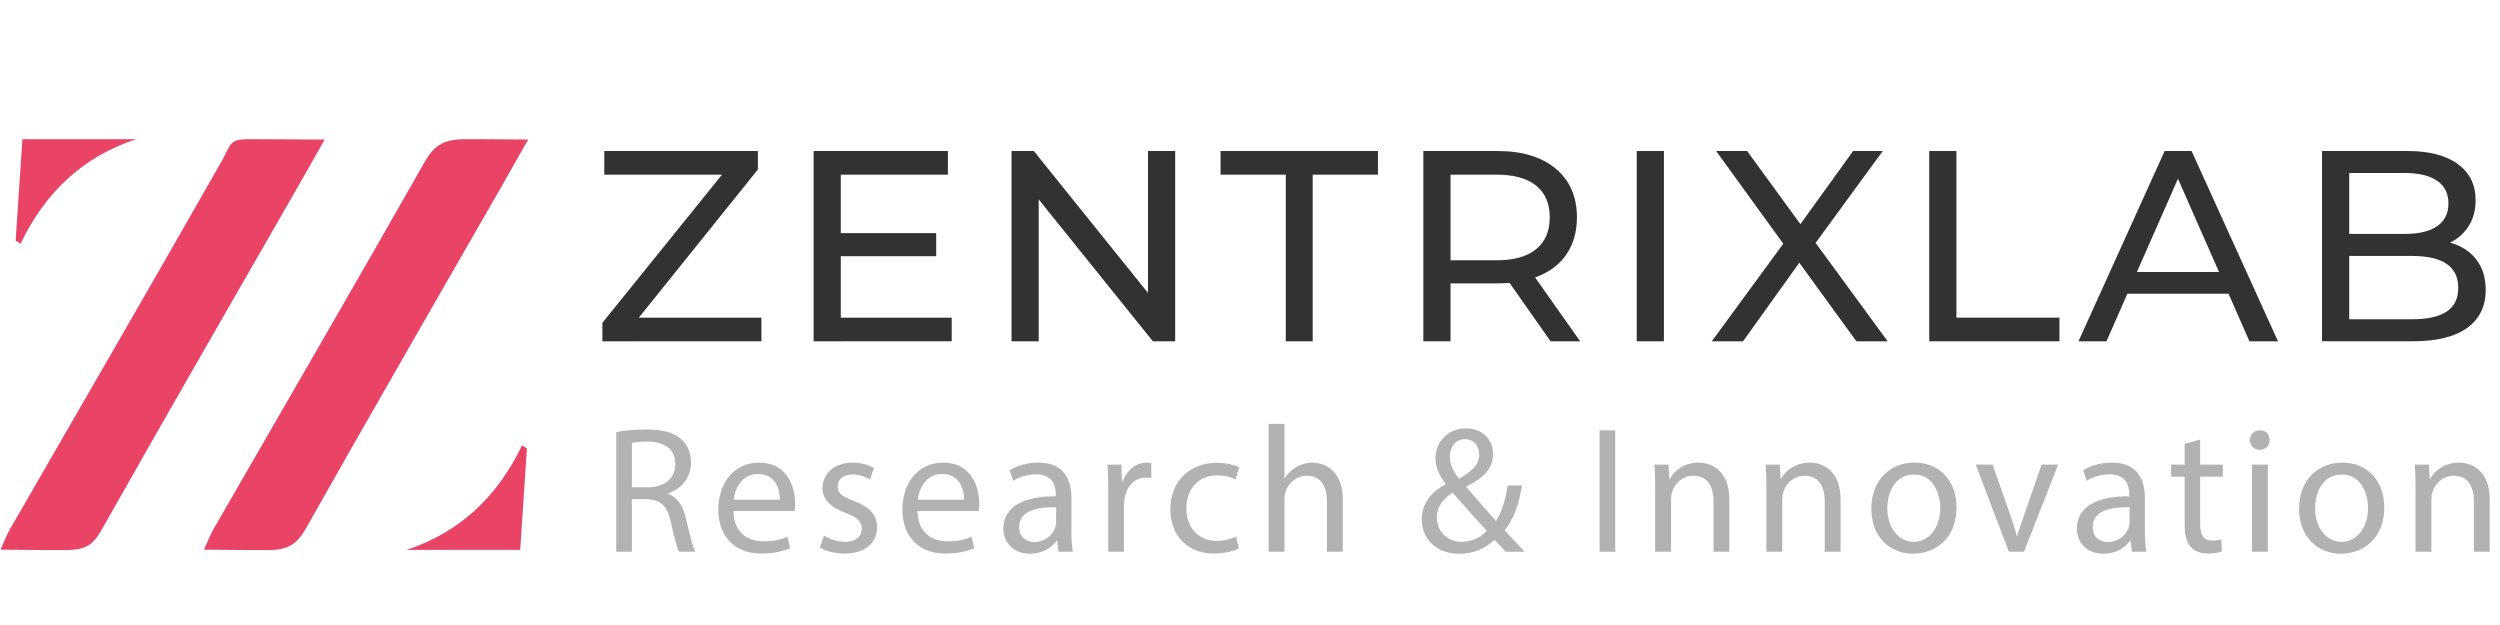 <?xml version="1.0" encoding="UTF-8"?> <!-- Generator: Adobe Illustrator 16.0.0, SVG Export Plug-In . SVG Version: 6.00 Build 0) --> <svg xmlns="http://www.w3.org/2000/svg" xmlns:xlink="http://www.w3.org/1999/xlink" version="1.1" id="Layer_1" x="0px" y="0px" width="200px" height="50px" viewBox="0 0 200 50" xml:space="preserve"> <g> <path fill="#323232" d="M60.913,25.412v1.892H48.191v-1.479l9.569-11.852h-9.417v-1.892H60.63v1.479l-9.525,11.852H60.913z"></path> <path fill="#323232" d="M76.136,25.412v1.892H65.089V12.081h10.743v1.892h-8.569v4.676h7.633v1.848h-7.633v4.915H76.136z"></path> <path fill="#323232" d="M94.013,12.081v15.223h-1.783l-9.134-11.352v11.352h-2.174V12.081h1.783l9.134,11.352V12.081H94.013z"></path> <path fill="#323232" d="M102.863,13.973h-5.219v-1.892h12.592v1.892h-5.221v13.331h-2.152V13.973z"></path> <path fill="#323232" d="M124.045,27.304l-3.283-4.676c-0.406,0.029-0.726,0.043-0.957,0.043h-3.763v4.632h-2.175V12.081h5.938 c1.972,0,3.522,0.471,4.653,1.414s1.696,2.24,1.696,3.893c0,1.175-0.29,2.175-0.869,3.001c-0.58,0.826-1.407,1.428-2.479,1.805 l3.61,5.111H124.045z M122.893,19.931c0.725-0.594,1.087-1.442,1.087-2.544c0-1.102-0.362-1.946-1.087-2.533 c-0.726-0.587-1.776-0.881-3.153-0.881h-3.697v6.851h3.697C121.116,20.823,122.167,20.526,122.893,19.931z"></path> <path fill="#323232" d="M130.938,12.081h2.175v15.223h-2.175V12.081z"></path> <path fill="#323232" d="M148.511,27.304l-4.567-6.285l-4.502,6.285h-2.5l5.719-7.807l-5.371-7.416h2.479l4.262,5.85l4.22-5.85h2.37 l-5.372,7.351l5.764,7.873H148.511z"></path> <path fill="#323232" d="M154.339,12.081h2.175v13.331h8.242v1.892h-10.417V12.081z"></path> <path fill="#323232" d="M178.282,23.498h-8.09l-1.675,3.806h-2.239l6.894-15.223h2.153l6.915,15.223h-2.283L178.282,23.498z M177.521,21.758l-3.284-7.459l-3.283,7.459H177.521z"></path> <path fill="#323232" d="M198.094,20.747c0.507,0.645,0.761,1.46,0.761,2.446c0,1.319-0.496,2.334-1.489,3.045 c-0.993,0.71-2.439,1.065-4.339,1.065h-7.264V12.081h6.829c1.739,0,3.084,0.348,4.034,1.044c0.949,0.696,1.424,1.66,1.424,2.892 c0,0.798-0.185,1.486-0.554,2.066c-0.37,0.58-0.867,1.022-1.49,1.327C196.89,19.656,197.586,20.102,198.094,20.747z M187.938,13.842v4.871h4.458c1.116,0,1.976-0.207,2.577-0.62s0.902-1.019,0.902-1.816s-0.301-1.403-0.902-1.816 s-1.461-0.62-2.577-0.62H187.938z M195.724,24.933c0.623-0.406,0.935-1.044,0.935-1.914c0-1.696-1.239-2.544-3.719-2.544h-5.002 v5.067h5.002C194.172,25.542,195.1,25.339,195.724,24.933z"></path> </g> <g> <path fill="#B3B2B3" d="M49.3,34.56c0.634-0.13,1.542-0.201,2.406-0.201c1.339,0,2.204,0.245,2.809,0.792 c0.49,0.432,0.764,1.095,0.764,1.844c0,1.282-0.807,2.132-1.83,2.478v0.043c0.749,0.26,1.196,0.951,1.426,1.959 c0.316,1.354,0.547,2.29,0.749,2.665h-1.297c-0.158-0.273-0.374-1.109-0.648-2.319c-0.288-1.339-0.807-1.844-1.945-1.887h-1.181 v4.206H49.3V34.56z M50.554,38.982h1.282c1.339,0,2.189-0.735,2.189-1.844c0-1.254-0.908-1.801-2.233-1.815 c-0.604,0-1.037,0.058-1.238,0.115V38.982z"></path> <path fill="#B3B2B3" d="M58.673,40.883c0.029,1.715,1.124,2.42,2.391,2.42c0.907,0,1.455-0.158,1.93-0.359l0.216,0.907 c-0.447,0.202-1.21,0.433-2.319,0.433c-2.146,0-3.428-1.412-3.428-3.516c0-2.103,1.239-3.759,3.27-3.759 c2.275,0,2.881,2.002,2.881,3.284c0,0.259-0.029,0.461-0.043,0.59H58.673z M62.39,39.976c0.015-0.807-0.331-2.06-1.757-2.06 c-1.282,0-1.844,1.182-1.945,2.06H62.39z"></path> <path fill="#B3B2B3" d="M65.914,42.842c0.375,0.245,1.037,0.505,1.671,0.505c0.922,0,1.354-0.461,1.354-1.037 c0-0.605-0.36-0.937-1.297-1.282c-1.253-0.446-1.844-1.138-1.844-1.974c0-1.123,0.908-2.045,2.406-2.045 c0.706,0,1.325,0.201,1.714,0.432l-0.317,0.922c-0.273-0.173-0.777-0.403-1.426-0.403c-0.749,0-1.167,0.433-1.167,0.951 c0,0.576,0.418,0.835,1.325,1.181c1.21,0.461,1.83,1.066,1.83,2.104c0,1.224-0.951,2.089-2.607,2.089 c-0.764,0-1.47-0.188-1.959-0.476L65.914,42.842z"></path> <path fill="#B3B2B3" d="M73.401,40.883c0.029,1.715,1.124,2.42,2.391,2.42c0.908,0,1.455-0.158,1.93-0.359l0.216,0.907 c-0.446,0.202-1.21,0.433-2.319,0.433c-2.146,0-3.428-1.412-3.428-3.516c0-2.103,1.239-3.759,3.27-3.759 c2.276,0,2.881,2.002,2.881,3.284c0,0.259-0.028,0.461-0.043,0.59H73.401z M77.118,39.976c0.014-0.807-0.332-2.06-1.757-2.06 c-1.282,0-1.844,1.182-1.944,2.06H77.118z"></path> <path fill="#B3B2B3" d="M84.676,44.139l-0.101-0.879h-0.043c-0.389,0.548-1.138,1.037-2.132,1.037 c-1.412,0-2.132-0.994-2.132-2.002c0-1.686,1.498-2.607,4.191-2.593v-0.144c0-0.576-0.158-1.613-1.584-1.613 c-0.648,0-1.325,0.201-1.815,0.518l-0.288-0.835c0.576-0.374,1.412-0.619,2.29-0.619c2.132,0,2.65,1.454,2.65,2.852v2.607 c0,0.604,0.029,1.195,0.115,1.671H84.676z M84.489,40.581c-1.383-0.029-2.953,0.216-2.953,1.569c0,0.821,0.547,1.211,1.195,1.211 c0.907,0,1.483-0.576,1.686-1.167c0.043-0.13,0.072-0.274,0.072-0.403V40.581z"></path> <path fill="#B3B2B3" d="M88.662,39.342c0-0.82-0.014-1.526-0.058-2.175h1.109l0.043,1.368h0.058 c0.317-0.936,1.081-1.526,1.931-1.526c0.144,0,0.245,0.015,0.36,0.043v1.195c-0.129-0.028-0.259-0.043-0.432-0.043 c-0.893,0-1.527,0.677-1.7,1.628c-0.029,0.173-0.058,0.374-0.058,0.59v3.717h-1.253V39.342z"></path> <path fill="#B3B2B3" d="M99.103,43.879c-0.331,0.174-1.066,0.404-2.002,0.404c-2.104,0-3.472-1.427-3.472-3.559 c0-2.146,1.469-3.701,3.745-3.701c0.749,0,1.412,0.187,1.757,0.359l-0.288,0.979c-0.302-0.173-0.778-0.331-1.469-0.331 c-1.599,0-2.463,1.182-2.463,2.636c0,1.613,1.037,2.607,2.42,2.607c0.72,0,1.195-0.188,1.556-0.346L99.103,43.879z"></path> <path fill="#B3B2B3" d="M101.49,33.912h1.268v4.35h0.028c0.202-0.36,0.519-0.677,0.907-0.893c0.375-0.217,0.821-0.36,1.297-0.36 c0.937,0,2.435,0.576,2.435,2.981v4.148h-1.268v-4.004c0-1.124-0.418-2.074-1.613-2.074c-0.821,0-1.47,0.576-1.7,1.268 c-0.072,0.172-0.086,0.359-0.086,0.604v4.206h-1.268V33.912z"></path> <path fill="#B3B2B3" d="M120.469,44.139c-0.274-0.273-0.533-0.547-0.908-0.951c-0.835,0.778-1.771,1.109-2.838,1.109 c-1.887,0-2.981-1.268-2.981-2.723c0-1.324,0.792-2.232,1.901-2.837v-0.044c-0.504-0.633-0.807-1.339-0.807-2.03 c0-1.182,0.85-2.392,2.463-2.392c1.211,0,2.146,0.807,2.146,2.061c0,1.022-0.59,1.829-2.132,2.592v0.044 c0.821,0.95,1.743,2.017,2.362,2.708c0.447-0.678,0.749-1.613,0.937-2.838h1.152c-0.259,1.527-0.677,2.736-1.397,3.587 c0.519,0.547,1.023,1.095,1.6,1.714H120.469z M118.941,42.468c-0.576-0.634-1.656-1.815-2.736-3.054 c-0.52,0.331-1.254,0.951-1.254,1.974c0,1.108,0.821,1.959,1.988,1.959C117.774,43.347,118.48,42.972,118.941,42.468z M115.988,36.548c0,0.691,0.317,1.224,0.734,1.743c0.98-0.563,1.613-1.081,1.613-1.902c0-0.59-0.331-1.253-1.123-1.253 C116.406,35.136,115.988,35.799,115.988,36.548z"></path> <path fill="#B3B2B3" d="M129.22,34.43v9.709h-1.253V34.43H129.22z"></path> <path fill="#B3B2B3" d="M132.415,39.054c0-0.72-0.015-1.311-0.058-1.887h1.123l0.072,1.152h0.029 c0.346-0.663,1.152-1.311,2.305-1.311c0.965,0,2.463,0.576,2.463,2.967v4.163h-1.268V40.12c0-1.124-0.418-2.06-1.613-2.06 c-0.836,0-1.484,0.59-1.7,1.296c-0.058,0.158-0.086,0.374-0.086,0.591v4.191h-1.268V39.054z"></path> <path fill="#B3B2B3" d="M141.313,39.054c0-0.72-0.015-1.311-0.058-1.887h1.123l0.072,1.152h0.028 c0.346-0.663,1.152-1.311,2.305-1.311c0.966,0,2.464,0.576,2.464,2.967v4.163h-1.268V40.12c0-1.124-0.418-2.06-1.613-2.06 c-0.836,0-1.483,0.59-1.7,1.296c-0.058,0.158-0.086,0.374-0.086,0.591v4.191h-1.268V39.054z"></path> <path fill="#B3B2B3" d="M156.519,40.596c0,2.578-1.786,3.701-3.472,3.701c-1.887,0-3.342-1.383-3.342-3.586 c0-2.334,1.527-3.702,3.457-3.702C155.165,37.009,156.519,38.463,156.519,40.596z M150.987,40.667c0,1.527,0.879,2.68,2.118,2.68 c1.209,0,2.117-1.138,2.117-2.708c0-1.182-0.591-2.68-2.089-2.68S150.987,39.342,150.987,40.667z"></path> <path fill="#B3B2B3" d="M159.41,37.167l1.369,3.918c0.23,0.634,0.417,1.21,0.562,1.786h0.043c0.158-0.576,0.36-1.152,0.591-1.786 l1.354-3.918h1.325l-2.736,6.972h-1.21l-2.65-6.972H159.41z"></path> <path fill="#B3B2B3" d="M170.556,44.139l-0.101-0.879h-0.044c-0.389,0.548-1.138,1.037-2.132,1.037 c-1.411,0-2.132-0.994-2.132-2.002c0-1.686,1.498-2.607,4.192-2.593v-0.144c0-0.576-0.159-1.613-1.585-1.613 c-0.648,0-1.325,0.201-1.815,0.518l-0.287-0.835c0.576-0.374,1.411-0.619,2.29-0.619c2.132,0,2.65,1.454,2.65,2.852v2.607 c0,0.604,0.028,1.195,0.115,1.671H170.556z M170.368,40.581c-1.383-0.029-2.953,0.216-2.953,1.569c0,0.821,0.548,1.211,1.196,1.211 c0.907,0,1.483-0.576,1.685-1.167c0.044-0.13,0.072-0.274,0.072-0.403V40.581z"></path> <path fill="#B3B2B3" d="M176.011,35.165v2.002h1.815v0.965h-1.815v3.76c0,0.864,0.245,1.354,0.951,1.354 c0.331,0,0.576-0.044,0.734-0.087l0.058,0.95c-0.245,0.102-0.634,0.174-1.123,0.174c-0.591,0-1.066-0.188-1.369-0.533 c-0.359-0.375-0.489-0.994-0.489-1.815v-3.803h-1.081v-0.965h1.081v-1.671L176.011,35.165z"></path> <path fill="#B3B2B3" d="M181.567,35.208c0.015,0.433-0.302,0.778-0.807,0.778c-0.446,0-0.763-0.346-0.763-0.778 c0-0.446,0.331-0.792,0.792-0.792C181.266,34.416,181.567,34.762,181.567,35.208z M180.156,44.139v-6.972h1.268v6.972H180.156z"></path> <path fill="#B3B2B3" d="M190.741,40.596c0,2.578-1.786,3.701-3.472,3.701c-1.887,0-3.342-1.383-3.342-3.586 c0-2.334,1.527-3.702,3.457-3.702C189.388,37.009,190.741,38.463,190.741,40.596z M185.21,40.667c0,1.527,0.879,2.68,2.118,2.68 c1.209,0,2.117-1.138,2.117-2.708c0-1.182-0.591-2.68-2.089-2.68S185.21,39.342,185.21,40.667z"></path> <path fill="#B3B2B3" d="M193.244,39.054c0-0.72-0.015-1.311-0.058-1.887h1.123l0.072,1.152h0.028 c0.346-0.663,1.152-1.311,2.305-1.311c0.966,0,2.464,0.576,2.464,2.967v4.163h-1.268V40.12c0-1.124-0.418-2.06-1.613-2.06 c-0.836,0-1.483,0.59-1.7,1.296c-0.058,0.158-0.086,0.374-0.086,0.591v4.191h-1.268V39.054z"></path> </g> <path fill="#E94365" d="M25.976,11.163c-0.838,1.475-1.475,2.607-2.12,3.733C18.633,24,13.38,33.087,8.22,42.228 c-0.753,1.332-1.244,1.792-3.1,1.777c-1.784,0.015-3.223-0.03-5.082-0.03c0.357-0.807,0.507-1.207,0.783-1.684 c5.643-9.795,11.324-19.567,16.909-29.394c0.767-1.348,0.571-1.762,2.148-1.762C21.537,11.135,23.926,11.163,25.976,11.163z"></path> <path fill="#E94365" d="M1.791,11.135c3.214,0,6.156,0,9.1,0c-4.277,1.408-7.29,4.271-9.247,8.366 c-0.13-0.083-0.26-0.166-0.391-0.25C1.428,16.615,1.603,13.978,1.791,11.135z"></path> <path fill="#E94365" d="M42.255,11.163c-0.838,1.475-1.476,2.607-2.122,3.733C34.913,24,29.659,33.087,24.5,42.228 c-0.753,1.332-1.479,1.792-3.101,1.777c-1.884,0.015-3.224-0.03-5.082-0.03c0.314-0.682,0.508-1.207,0.783-1.684 c5.643-9.795,11.325-19.567,16.909-29.394c0.766-1.348,1.627-1.759,3.121-1.759C39.22,11.125,40.206,11.163,42.255,11.163z"></path> <path fill="#E94365" d="M41.616,43.991c-3.214,0-6.157,0-9.1,0c4.277-1.408,7.291-4.271,9.247-8.366 c0.131,0.083,0.261,0.166,0.391,0.248C41.979,38.512,41.803,41.15,41.616,43.991z"></path> </svg> 